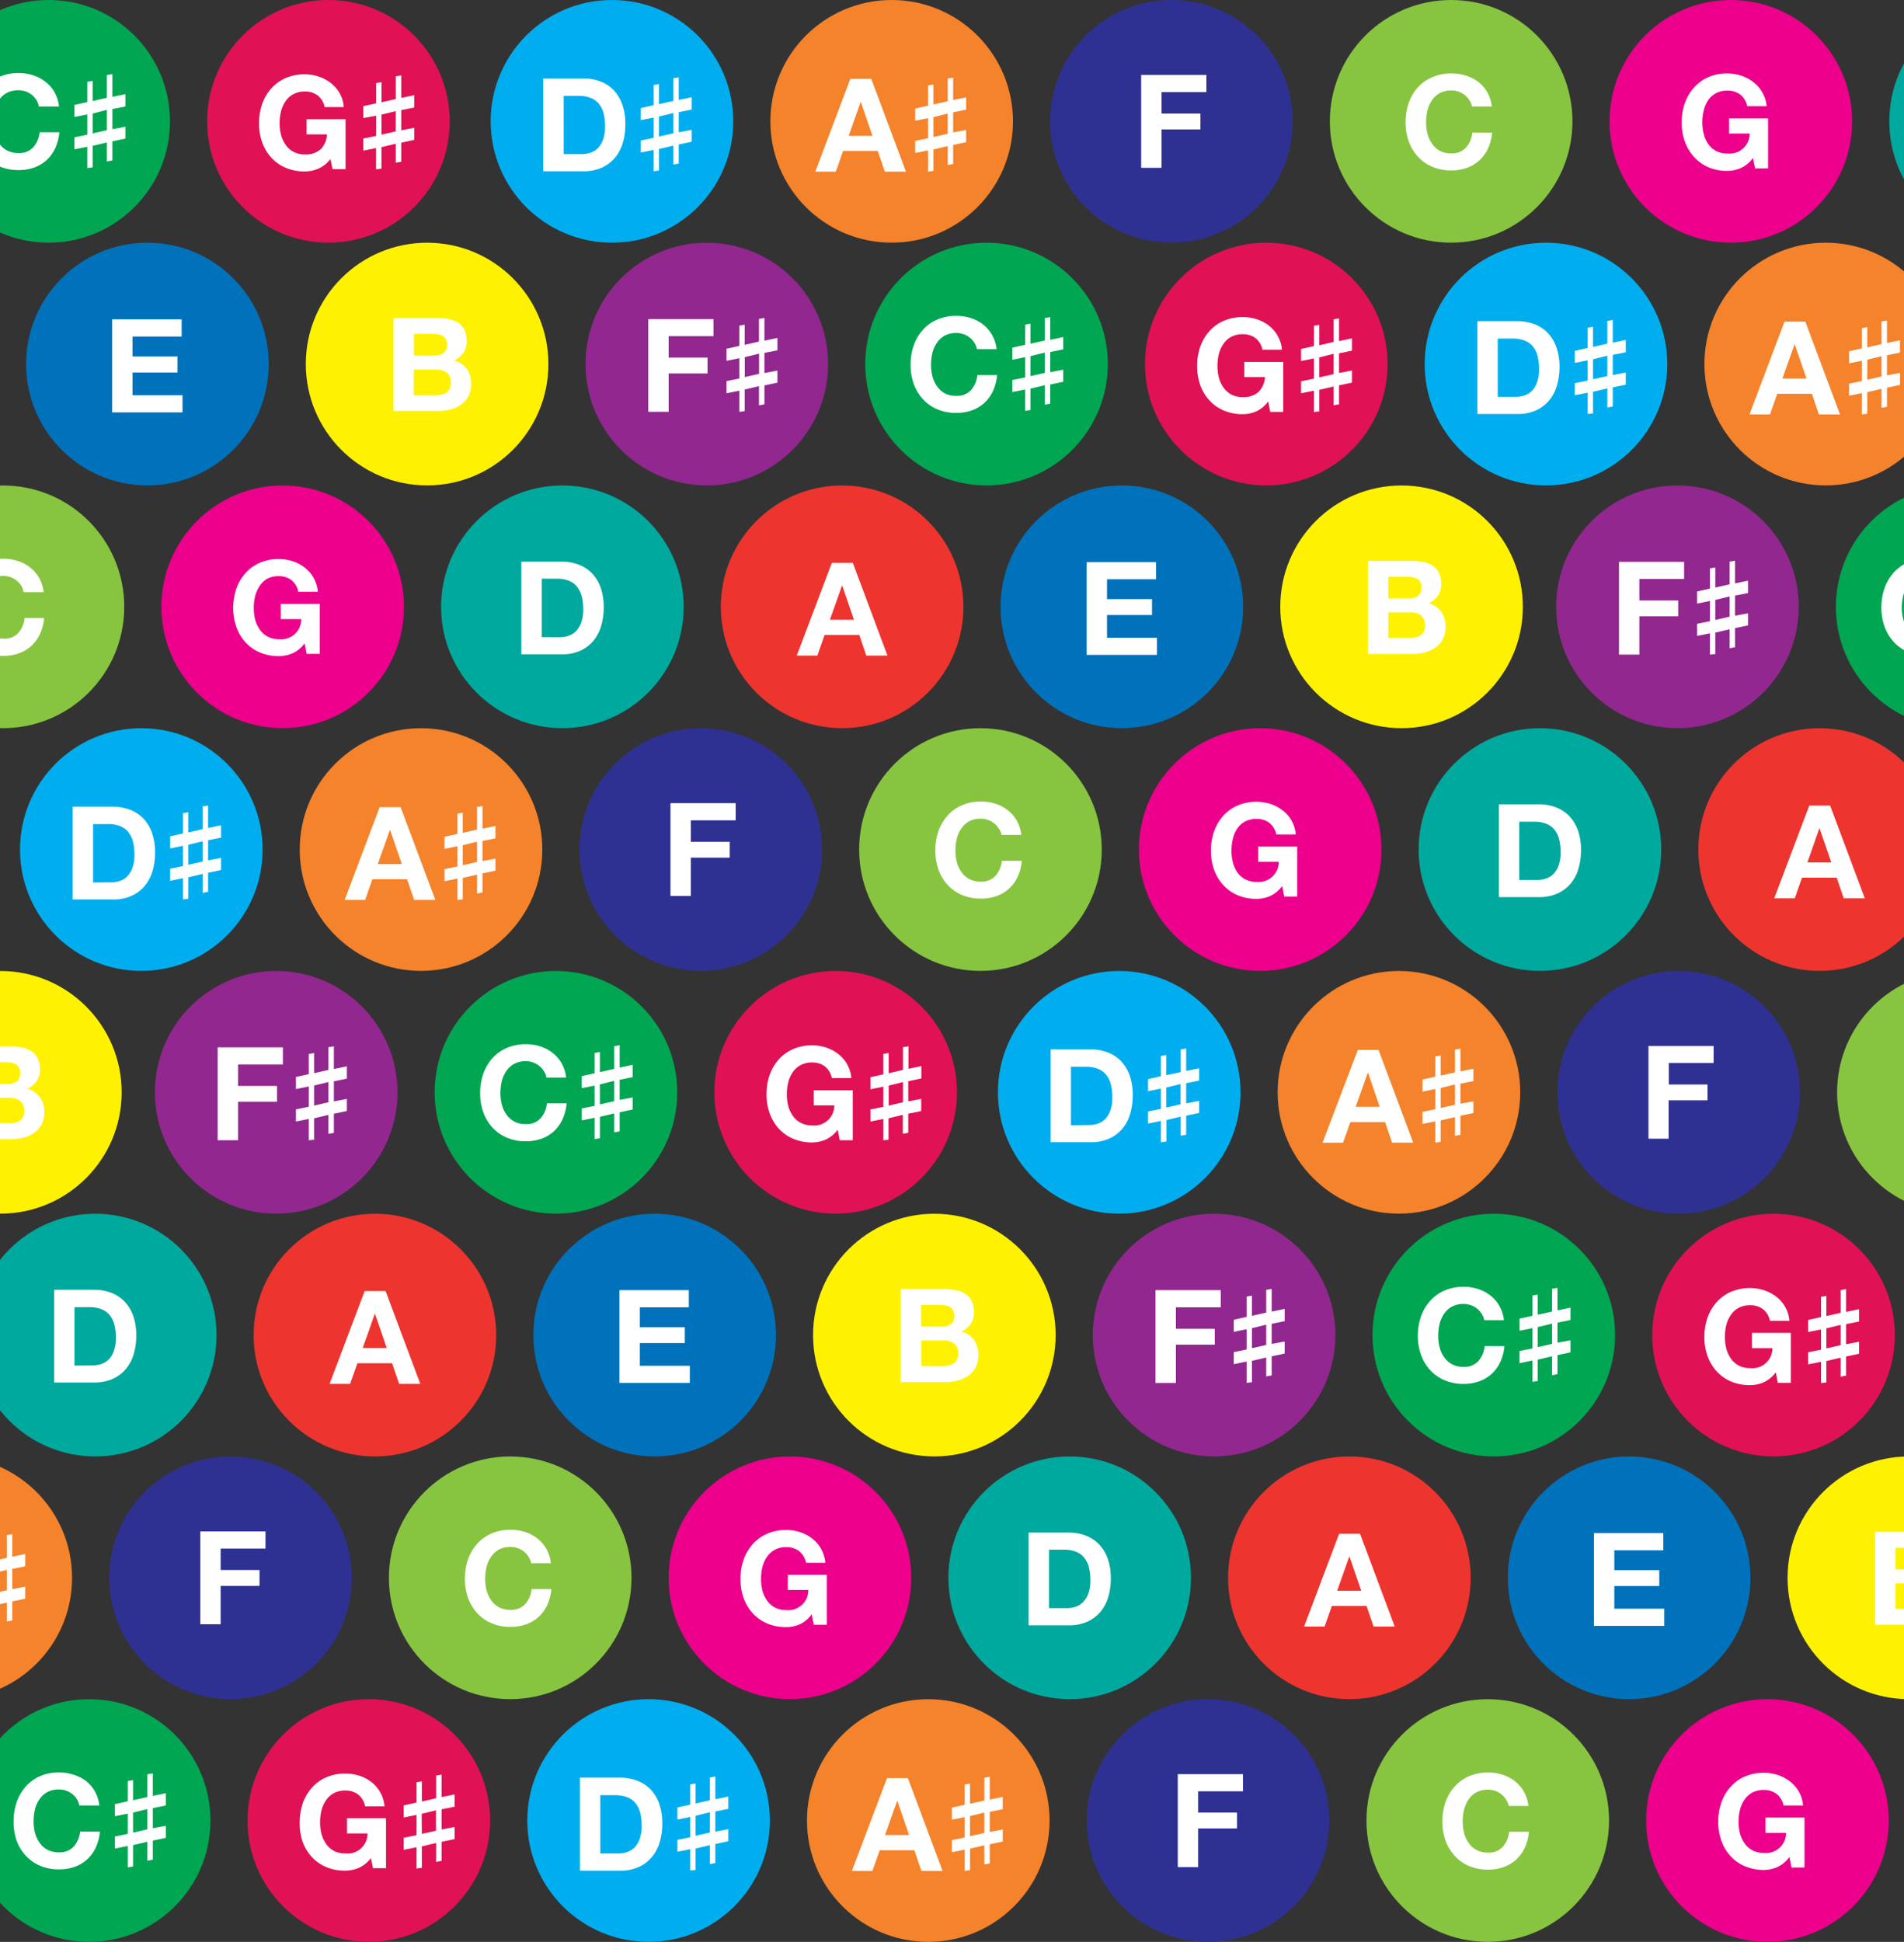 <svg id="Layer_1" data-name="Layer 1" xmlns="http://www.w3.org/2000/svg" viewBox="0 0 419.27 427.47">
  <rect x="0" y="0" width="419.27" height="427.47" fill="#333333" stroke="none"/>
  <g>
    <circle cx="400.69" cy="187.01" r="26.71" fill="#ee342e"/>
    <path d="M403,177.32l7.64,20.43H406l-1.55-4.55h-7.64l-1.6,4.55h-4.52l7.72-20.43Zm.26,12.53-2.58-7.49h-.06L398,189.85Z" fill="#fff"/>
  </g>
  <g>
    <circle cx="92.71" cy="187.01" r="26.71" fill="#f5832b"/>
    <path d="M88.22,177.67l7.64,20.43H91.2l-1.55-4.55H82l-1.6,4.55H75.89l7.72-20.43Zm.26,12.53-2.58-7.5h-.05l-2.66,7.5Z" fill="#fff"/>
    <path d="M100.73,198.1v-4.7l-2.84.58v-2.67l2.84-.57v-4.46l-2.84.57v-2.66l2.84-.63V179.1l1.17-.2v4.43l3.15-.71v-5l1.2-.2v5l2.86-.6v2.72l-2.86.57v4.43l2.86-.54v2.66l-2.86.6v4.21l-1.2.23v-4.18l-3.15.74v4.73Zm1.17-7.64,3.15-.72v-4.46l-3.15.77Z" fill="#fff"/>
  </g>
  <g>
    <circle cx="215.9" cy="187.01" r="26.71" fill="#87c540"/>
    <path d="M219.93,182.38a4.49,4.49,0,0,0-1-1.13,4.54,4.54,0,0,0-1.36-.76,4.74,4.74,0,0,0-1.59-.27,5.29,5.29,0,0,0-2.58.58,4.89,4.89,0,0,0-1.71,1.58,6.75,6.75,0,0,0-1,2.24,11.23,11.23,0,0,0-.3,2.61,10.43,10.43,0,0,0,.3,2.5,6.76,6.76,0,0,0,1,2.19,4.93,4.93,0,0,0,1.71,1.56,5.29,5.29,0,0,0,2.58.58,4.15,4.15,0,0,0,3.22-1.25,5.91,5.91,0,0,0,1.42-3.32H225a10.48,10.48,0,0,1-.88,3.46,8.31,8.31,0,0,1-1.89,2.63,7.91,7.91,0,0,1-2.75,1.66,10.09,10.09,0,0,1-3.46.57,10.55,10.55,0,0,1-4.22-.81,9.19,9.19,0,0,1-3.16-2.25,9.9,9.9,0,0,1-2-3.36,12.56,12.56,0,0,1-.68-4.16,12.93,12.93,0,0,1,.68-4.25,10.17,10.17,0,0,1,2-3.42,8.9,8.9,0,0,1,3.16-2.29,10.39,10.39,0,0,1,4.22-.83,10.1,10.1,0,0,1,3.19.49,8.53,8.53,0,0,1,2.69,1.41,7.72,7.72,0,0,1,2,2.31,8.21,8.21,0,0,1,1,3.14h-4.35A3.52,3.52,0,0,0,219.93,182.38Z" fill="#fff"/>
  </g>
  <g>
    <circle cx="339.1" cy="187.01" r="26.71" fill="#00a99d"/>
    <path d="M338.87,177.05a10.48,10.48,0,0,1,3.67.63,8,8,0,0,1,2.95,1.89,8.81,8.81,0,0,1,1.95,3.14,12.69,12.69,0,0,1,.7,4.44,14.2,14.2,0,0,1-.57,4.12,9,9,0,0,1-1.73,3.26,8.11,8.11,0,0,1-2.89,2.16,9.74,9.74,0,0,1-4.08.79h-8.81V177.05Zm-.32,16.65a5.76,5.76,0,0,0,1.89-.31,4.08,4.08,0,0,0,1.63-1,5.22,5.22,0,0,0,1.15-1.9,8.53,8.53,0,0,0,.43-2.86,11.93,11.93,0,0,0-.3-2.79,5.51,5.51,0,0,0-1-2.13,4.33,4.33,0,0,0-1.82-1.36,7.13,7.13,0,0,0-2.79-.47h-3.2V193.7Z" fill="#fff"/>
  </g>
  <g>
    <circle cx="31.12" cy="187.01" r="26.71" fill="#00aeef"/>
    <path d="M24.82,177.57a10.48,10.48,0,0,1,3.67.63,8,8,0,0,1,3,1.89,8.77,8.77,0,0,1,1.95,3.15,12.6,12.6,0,0,1,.7,4.43,14.2,14.2,0,0,1-.57,4.12,9,9,0,0,1-1.73,3.26,8.11,8.11,0,0,1-2.89,2.16,9.74,9.74,0,0,1-4.08.79H16V177.57Zm-.32,16.65a5.76,5.76,0,0,0,1.89-.31,4.08,4.08,0,0,0,1.63-1,5.22,5.22,0,0,0,1.15-1.9,8.49,8.49,0,0,0,.43-2.86,11.93,11.93,0,0,0-.3-2.79,5.51,5.51,0,0,0-1-2.13,4.33,4.33,0,0,0-1.82-1.36,7.13,7.13,0,0,0-2.79-.47H20.5v12.87Z" fill="#fff"/>
    <path d="M40.3,198v-4.69l-2.83.57v-2.66l2.83-.57v-4.47l-2.83.58v-2.67l2.83-.62V179l1.17-.2v4.44l3.15-.72v-5l1.2-.2v4.95l2.86-.6v2.72l-2.86.57v4.44l2.86-.55v2.66l-2.86.61v4.2l-1.2.23v-4.18l-3.15.75v4.72Zm1.17-7.64,3.15-.71v-4.47l-3.15.77Z" fill="#fff"/>
  </g>
  <g>
    <circle cx="154.31" cy="187.01" r="26.71" fill="#2e3192"/>
    <path d="M162,176.8v3.78h-9.87v4.72h8.56v3.49h-8.56v8.44h-4.49V176.8Z" fill="#fff"/>
  </g>
  <g>
    <circle cx="277.5" cy="187.01" r="26.71" fill="#ec008c"/>
    <path d="M279.67,197.25a7.49,7.49,0,0,1-2.94.61,10.48,10.48,0,0,1-4.22-.81,9,9,0,0,1-3.17-2.25,9.87,9.87,0,0,1-2-3.36,12.27,12.27,0,0,1-.69-4.16,12.71,12.71,0,0,1,.69-4.25,10.15,10.15,0,0,1,2-3.42,9.07,9.07,0,0,1,3.17-2.29,10.32,10.32,0,0,1,4.22-.83,10.06,10.06,0,0,1,3,.47,8.77,8.77,0,0,1,2.66,1.39,7.37,7.37,0,0,1,2,2.26,7.67,7.67,0,0,1,.95,3.09h-4.29a4.33,4.33,0,0,0-1.55-2.57,4.44,4.44,0,0,0-2.77-.86,5.26,5.26,0,0,0-2.58.58,4.84,4.84,0,0,0-1.72,1.58,6.74,6.74,0,0,0-.95,2.24,11.23,11.23,0,0,0-.31,2.61,10.38,10.38,0,0,0,.31,2.5,6.74,6.74,0,0,0,.95,2.19,4.88,4.88,0,0,0,1.72,1.56,5.26,5.26,0,0,0,2.58.59,4.4,4.4,0,0,0,4.86-4.41h-4.52v-3.35h8.58v11h-2.86l-.46-2.32A6.67,6.67,0,0,1,279.67,197.25Z" fill="#fff"/>
  </g>
  <g>
    <circle cx="185.44" cy="133.58" r="26.71" fill="#ee342e"/>
    <path d="M187.79,123.89l7.64,20.43h-4.67l-1.54-4.55h-7.64l-1.6,4.55h-4.53l7.73-20.43Zm.25,12.53-2.57-7.5h-.06l-2.66,7.5Z" fill="#fff"/>
  </g>
  <g>
    <circle cx="308.63" cy="133.58" r="26.71" fill="#fff200"/>
    <path d="M310.82,123.47a12.86,12.86,0,0,1,2.66.25,5.91,5.91,0,0,1,2.06.85,3.81,3.81,0,0,1,1.33,1.56,5.4,5.4,0,0,1,.48,2.4,4.55,4.55,0,0,1-.7,2.58,5.07,5.07,0,0,1-2.08,1.68,4.94,4.94,0,0,1,2.82,1.91,6.25,6.25,0,0,1,.33,6,5.14,5.14,0,0,1-1.62,1.84,7.13,7.13,0,0,1-2.32,1.06,10.35,10.35,0,0,1-2.67.35h-9.9V123.47Zm-.57,8.27a3.16,3.16,0,0,0,2-.58,2.15,2.15,0,0,0,.78-1.86,2.41,2.41,0,0,0-.26-1.17,1.88,1.88,0,0,0-.69-.71,2.55,2.55,0,0,0-1-.36,6.34,6.34,0,0,0-1.16-.1H305.7v4.78Zm.26,8.66a6.41,6.41,0,0,0,1.26-.12,3.24,3.24,0,0,0,1.06-.43,2.13,2.13,0,0,0,.72-.82,3.26,3.26,0,0,0-.61-3.56,3.77,3.77,0,0,0-2.35-.67H305.7v5.6Z" fill="#fff"/>
  </g>
  <g>
    <circle cx="0.65" cy="133.58" r="26.71" fill="#87c540"/>
    <path d="M4.68,128.94a4.71,4.71,0,0,0-1-1.13,4.71,4.71,0,0,0-1.35-.76,4.74,4.74,0,0,0-1.59-.27,5.29,5.29,0,0,0-2.58.59,4.89,4.89,0,0,0-1.72,1.57,7.1,7.1,0,0,0-.95,2.25,11.21,11.21,0,0,0-.3,2.6,10.45,10.45,0,0,0,.3,2.51,6.81,6.81,0,0,0,.95,2.18A5,5,0,0,0-1.85,140a5.29,5.29,0,0,0,2.58.59A4.17,4.17,0,0,0,4,139.37a5.81,5.81,0,0,0,1.41-3.32H9.71a10.18,10.18,0,0,1-.89,3.46,8.29,8.29,0,0,1-1.88,2.64,8.33,8.33,0,0,1-2.75,1.66,10.09,10.09,0,0,1-3.46.57,10.35,10.35,0,0,1-4.22-.82,9.07,9.07,0,0,1-3.17-2.24,10.18,10.18,0,0,1-2-3.37,12.23,12.23,0,0,1-.69-4.16,12.76,12.76,0,0,1,.69-4.25,10.52,10.52,0,0,1,2-3.42,9,9,0,0,1,3.17-2.28A10.19,10.19,0,0,1,.73,123a10.44,10.44,0,0,1,3.19.48,8.77,8.77,0,0,1,2.69,1.42,7.81,7.81,0,0,1,2,2.3,8.31,8.31,0,0,1,1,3.15H5.19A3.83,3.83,0,0,0,4.68,128.94Z" fill="#fff"/>
  </g>
  <g>
    <circle cx="430.98" cy="133.58" r="26.71" fill="#00a651"/>
    <path d="M428.29,128.89a4.47,4.47,0,0,0-1-1.13,4.67,4.67,0,0,0-2.94-1,5.26,5.26,0,0,0-2.58.59,4.81,4.81,0,0,0-1.72,1.57,6.88,6.88,0,0,0-.95,2.25,10.64,10.64,0,0,0-.31,2.6,9.9,9.9,0,0,0,.31,2.5,6.74,6.74,0,0,0,.95,2.19,4.88,4.88,0,0,0,1.72,1.56,5.26,5.26,0,0,0,2.58.59,4.14,4.14,0,0,0,3.21-1.26A5.78,5.78,0,0,0,429,136h4.35a10.18,10.18,0,0,1-.89,3.46,8.16,8.16,0,0,1-1.89,2.64,8,8,0,0,1-2.74,1.65,9.89,9.89,0,0,1-3.46.58,10.48,10.48,0,0,1-4.22-.82,9.07,9.07,0,0,1-3.17-2.24,10,10,0,0,1-2-3.37,12.23,12.23,0,0,1-.69-4.16,12.71,12.71,0,0,1,.69-4.25,10.25,10.25,0,0,1,2-3.42,9.19,9.19,0,0,1,3.17-2.29,10.32,10.32,0,0,1,4.22-.83,10.19,10.19,0,0,1,3.19.49,8.67,8.67,0,0,1,2.69,1.42,7.68,7.68,0,0,1,2,2.3,8.43,8.43,0,0,1,1,3.15h-4.35A3.68,3.68,0,0,0,428.29,128.89Z" fill="#fff"/>
  </g>
  <g>
    <circle cx="123.84" cy="133.58" r="26.71" fill="#00a99d"/>
    <path d="M123.62,123.62a10.71,10.71,0,0,1,3.67.62,8,8,0,0,1,3,1.89,8.77,8.77,0,0,1,1.95,3.15,12.93,12.93,0,0,1,.7,4.44,13.79,13.79,0,0,1-.58,4.11,9,9,0,0,1-1.73,3.27,8.17,8.17,0,0,1-2.89,2.16,9.82,9.82,0,0,1-4.07.78H114.8V123.62Zm-.32,16.65a5.77,5.77,0,0,0,1.89-.32,4.24,4.24,0,0,0,1.63-1A5.3,5.3,0,0,0,128,137a8.61,8.61,0,0,0,.42-2.87,11.78,11.78,0,0,0-.3-2.78,5.77,5.77,0,0,0-1-2.14,4.48,4.48,0,0,0-1.82-1.36,7.32,7.32,0,0,0-2.79-.47h-3.21v12.88Z" fill="#fff"/>
  </g>
  <g>
    <circle cx="247.04" cy="133.58" r="26.71" fill="#0072bc"/>
    <path d="M254.56,123.74v3.77H243.77v4.38h9.91v3.49h-9.91v5h11v3.78H239.28V123.74Z" fill="#fff"/>
  </g>
  <g>
    <circle cx="369.38" cy="133.58" r="26.71" fill="#92278f"/>
    <path d="M370.85,123.68v3.77H361v4.72h8.55v3.49H361v8.44h-4.49V123.68Z" fill="#fff"/>
    <path d="M376.54,144.1v-4.69l-2.83.57v-2.66l2.83-.57v-4.46l-2.83.57V130.2l2.83-.63v-4.46l1.18-.2v4.43l3.14-.72v-5l1.21-.2v5l2.86-.6v2.72l-2.86.57v4.43l2.86-.54v2.66l-2.86.6v4.21l-1.21.23v-4.18l-3.14.74v4.72Zm1.18-7.63,3.14-.72v-4.46l-3.14.77Z" fill="#fff"/>
  </g>
  <g>
    <circle cx="62.25" cy="133.58" r="26.71" fill="#ec008c"/>
    <path d="M64.42,143.81a7.55,7.55,0,0,1-3,.62,10.38,10.38,0,0,1-4.22-.82,9,9,0,0,1-3.16-2.24,9.9,9.9,0,0,1-2-3.36,12.33,12.33,0,0,1-.69-4.17,12.76,12.76,0,0,1,.69-4.25,10.18,10.18,0,0,1,2-3.42,9,9,0,0,1,3.16-2.28,10.22,10.22,0,0,1,4.22-.83,9.77,9.77,0,0,1,3,.47,8.55,8.55,0,0,1,2.66,1.39,7.53,7.53,0,0,1,2.91,5.35h-4.3a4.26,4.26,0,0,0-1.54-2.58,4.51,4.51,0,0,0-2.78-.86,5.22,5.22,0,0,0-2.57.59A4.9,4.9,0,0,0,57.18,129a6.9,6.9,0,0,0-1,2.25,11.21,11.21,0,0,0-.3,2.6,10.45,10.45,0,0,0,.3,2.51,6.62,6.62,0,0,0,1,2.18,4.88,4.88,0,0,0,1.72,1.56,5.12,5.12,0,0,0,2.57.59,4.39,4.39,0,0,0,4.87-4.41H61.82v-3.34H70.4v11H67.54l-.46-2.32A6.74,6.74,0,0,1,64.42,143.81Z" fill="#fff"/>
  </g>
  <g>
    <circle cx="402.03" cy="80.14" r="26.71" fill="#f5832b"/>
    <path d="M397.54,70.8l7.64,20.43h-4.67L399,86.68h-7.64l-1.6,4.55h-4.52l7.72-20.43Zm.26,12.53-2.58-7.5h-.06l-2.66,7.5Z" fill="#fff"/>
    <path d="M410,91.23v-4.7l-2.83.58V84.45l2.83-.58V79.41l-2.83.57V77.32l2.83-.63V72.23l1.18-.2v4.43l3.14-.71v-5l1.2-.2v4.95l2.87-.6v2.72l-2.87.57v4.43l2.87-.54v2.66l-2.87.6v4.21l-1.2.23V85.59l-3.14.74v4.73Zm1.18-7.64,3.14-.72V78.41l-3.14.77Z" fill="#fff"/>
  </g>
  <g>
    <circle cx="94.05" cy="80.14" r="26.71" fill="#fff200"/>
    <path d="M96.24,70a12.83,12.83,0,0,1,2.66.26,5.72,5.72,0,0,1,2.06.84,4,4,0,0,1,1.33,1.56,5.42,5.42,0,0,1,.47,2.41,4.42,4.42,0,0,1-.7,2.57A5.05,5.05,0,0,1,100,79.36a4.92,4.92,0,0,1,2.82,1.9,5.68,5.68,0,0,1,.93,3.28,5.6,5.6,0,0,1-.6,2.67,5.18,5.18,0,0,1-1.62,1.85,7.13,7.13,0,0,1-2.32,1.06,10.4,10.4,0,0,1-2.67.34h-9.9V70Zm-.57,8.27a3.22,3.22,0,0,0,2-.57,2.14,2.14,0,0,0,.77-1.86,2.36,2.36,0,0,0-.25-1.17,1.84,1.84,0,0,0-.69-.72,3,3,0,0,0-1-.36,7.16,7.16,0,0,0-1.16-.1h-4.2V78.3ZM95.93,87a5.7,5.7,0,0,0,1.25-.13,2.88,2.88,0,0,0,1.06-.43A2.12,2.12,0,0,0,99,85.6a2.84,2.84,0,0,0,.27-1.32A2.65,2.65,0,0,0,98.36,82,3.85,3.85,0,0,0,96,81.36H91.12V87Z" fill="#fff"/>
  </g>
  <g>
    <circle cx="217.24" cy="80.14" r="26.71" fill="#00a651"/>
    <path d="M214.56,75.46a4.49,4.49,0,0,0-1-1.13,4.54,4.54,0,0,0-1.36-.76,4.74,4.74,0,0,0-1.59-.27,5.29,5.29,0,0,0-2.58.58,4.89,4.89,0,0,0-1.71,1.58,6.75,6.75,0,0,0-1,2.24,11.23,11.23,0,0,0-.3,2.61,10.43,10.43,0,0,0,.3,2.5,6.76,6.76,0,0,0,1,2.19A4.93,4.93,0,0,0,208,86.56a5.29,5.29,0,0,0,2.58.58,4.15,4.15,0,0,0,3.22-1.25,5.84,5.84,0,0,0,1.41-3.32h4.35a10.48,10.48,0,0,1-.88,3.46,8.31,8.31,0,0,1-1.89,2.63,7.91,7.91,0,0,1-2.75,1.66,10.09,10.09,0,0,1-3.46.57,10.52,10.52,0,0,1-4.22-.81,9.09,9.09,0,0,1-3.16-2.25,9.9,9.9,0,0,1-2-3.36,12.56,12.56,0,0,1-.68-4.16,12.93,12.93,0,0,1,.68-4.25,10.17,10.17,0,0,1,2-3.42,8.82,8.82,0,0,1,3.16-2.29,10.35,10.35,0,0,1,4.22-.83,10.14,10.14,0,0,1,3.19.49,8.53,8.53,0,0,1,2.69,1.41,7.72,7.72,0,0,1,2,2.31,8.21,8.21,0,0,1,1,3.14h-4.35A3.68,3.68,0,0,0,214.56,75.46Z" fill="#fff"/>
    <path d="M225.74,90.43V85.74l-2.83.57V83.65l2.83-.57V78.62l-2.83.57V76.53l2.83-.63V71.44l1.18-.2v4.43l3.15-.72V70l1.2-.2v5l2.86-.6v2.72l-2.86.57v4.43l2.86-.54v2.66l-2.86.6v4.21l-1.2.23V84.8l-3.15.74v4.72Zm1.18-7.63,3.15-.72V77.62l-3.15.77Z" fill="#fff"/>
  </g>
  <g>
    <circle cx="340.43" cy="80.14" r="26.71" fill="#00aeef"/>
    <path d="M334.13,70.7a10.5,10.5,0,0,1,3.68.63,8,8,0,0,1,2.95,1.89,8.61,8.61,0,0,1,1.94,3.15,12.67,12.67,0,0,1,.71,4.43,14.19,14.19,0,0,1-.58,4.12,9,9,0,0,1-1.73,3.26,7.94,7.94,0,0,1-2.89,2.16,9.67,9.67,0,0,1-4.08.79h-8.81V70.7Zm-.31,16.65a5.76,5.76,0,0,0,1.89-.31,4.24,4.24,0,0,0,1.63-1,5.11,5.11,0,0,0,1.14-1.91,8.24,8.24,0,0,0,.43-2.86,11.93,11.93,0,0,0-.3-2.79,5.65,5.65,0,0,0-1-2.13A4.48,4.48,0,0,0,335.81,75a7.36,7.36,0,0,0-2.79-.47h-3.21V87.35Z" fill="#fff"/>
    <path d="M349.61,91.13V86.44l-2.83.57V84.35l2.83-.57V79.31l-2.83.58V77.23l2.83-.63V72.13l1.18-.2v4.44l3.15-.72v-5l1.2-.21v5l2.86-.61v2.72l-2.86.57v4.44L358,82v2.67l-2.86.6v4.2l-1.2.23V85.5l-3.15.74V91Zm1.18-7.64,3.15-.71V78.31l-3.15.78Z" fill="#fff"/>
  </g>
  <g>
    <circle cx="32.46" cy="80.14" r="26.71" fill="#0072bc"/>
    <path d="M40,70.3v3.78H29.19v4.38h9.9V82h-9.9v5h11v3.78H24.7V70.3Z" fill="#fff"/>
  </g>
  <g>
    <circle cx="155.64" cy="80.14" r="26.71" fill="#92278f"/>
    <path d="M157.11,70.24V74h-9.87v4.72h8.56v3.49h-8.56v8.44h-4.49V70.24Z" fill="#fff"/>
    <path d="M162.81,90.67V86l-2.83.57V83.89l2.83-.57V78.85l-2.83.58V76.77l2.83-.63V71.67l1.17-.2v4.44l3.15-.72v-5l1.2-.2v5l2.86-.6v2.72l-2.86.57v4.44l2.86-.55v2.66l-2.86.61V89l-1.2.23V85l-3.15.75V90.5ZM164,83l3.15-.71V77.85l-3.15.77Z" fill="#fff"/>
  </g>
  <g>
    <circle cx="278.84" cy="80.14" r="26.71" fill="#e11156"/>
    <path d="M276.63,90.56a7.53,7.53,0,0,1-2.95.61,10.55,10.55,0,0,1-4.22-.81,9.19,9.19,0,0,1-3.16-2.25,9.72,9.72,0,0,1-2-3.36,12.31,12.31,0,0,1-.69-4.16,12.77,12.77,0,0,1,.69-4.26,10,10,0,0,1,2-3.41,8.9,8.9,0,0,1,3.16-2.29,10.22,10.22,0,0,1,4.22-.83,9.77,9.77,0,0,1,3.05.47,8.55,8.55,0,0,1,2.66,1.39A7.53,7.53,0,0,1,282.3,77H278a4.29,4.29,0,0,0-1.54-2.58,4.5,4.5,0,0,0-2.78-.85,5.22,5.22,0,0,0-2.57.58,4.9,4.9,0,0,0-1.72,1.57,6.9,6.9,0,0,0-1,2.25,11.23,11.23,0,0,0-.3,2.61,10.43,10.43,0,0,0,.3,2.5,6.76,6.76,0,0,0,1,2.19,5,5,0,0,0,1.72,1.56,5.22,5.22,0,0,0,2.57.58,4.85,4.85,0,0,0,3.45-1.13A4.93,4.93,0,0,0,278.55,83H274V79.67h8.58v11h-2.86l-.46-2.31A6.74,6.74,0,0,1,276.63,90.56Z" fill="#fff"/>
    <path d="M289.33,90.71V86l-2.83.57V83.93l2.83-.57V78.9l-2.83.57V76.81l2.83-.63V71.71l1.18-.2V76l3.14-.72v-5l1.21-.2v5l2.86-.6v2.71l-2.86.58V82.1l2.86-.54v2.66l-2.86.6V89l-1.21.22V85.08l-3.14.74v4.72Zm1.18-7.64,3.14-.71V77.89l-3.14.78Z" fill="#fff"/>
  </g>
  <g>
    <circle cx="196.35" cy="26.71" r="26.71" fill="#f5832b"/>
    <path d="M191.86,17.36l7.64,20.43h-4.66l-1.55-4.55h-7.64l-1.6,4.55h-4.52l7.72-20.43Zm.26,12.54-2.58-7.5h0l-2.66,7.5Z" fill="#fff"/>
    <path d="M204.37,37.79V33.1l-2.84.57V31l2.84-.57V26l-2.84.57V23.89l2.84-.63V18.79l1.17-.2V23l3.15-.72v-5l1.2-.2v4.95l2.86-.6v2.71l-2.86.58v4.43l2.86-.54V31.3l-2.86.6v4.21l-1.2.22V32.16l-3.15.74v4.72Zm1.17-7.64,3.15-.71V25l-3.15.78Z" fill="#fff"/>
  </g>
  <g>
    <circle cx="319.55" cy="26.71" r="26.71" fill="#87c540"/>
    <path d="M323.57,22.07a4.67,4.67,0,0,0-1-1.13,5,5,0,0,0-1.36-.76,4.74,4.74,0,0,0-1.59-.27,5.29,5.29,0,0,0-2.58.59,5,5,0,0,0-1.71,1.57,6.9,6.9,0,0,0-1,2.25,11.21,11.21,0,0,0-.3,2.6,10.45,10.45,0,0,0,.3,2.51,6.62,6.62,0,0,0,1,2.18A4.93,4.93,0,0,0,317,33.17a5.18,5.18,0,0,0,2.58.59,4.16,4.16,0,0,0,3.22-1.26,5.88,5.88,0,0,0,1.42-3.32h4.34a10.54,10.54,0,0,1-.88,3.47,8.43,8.43,0,0,1-1.89,2.63,8.07,8.07,0,0,1-2.75,1.66,10.09,10.09,0,0,1-3.46.57,10.38,10.38,0,0,1-4.22-.82,9,9,0,0,1-3.16-2.24,10,10,0,0,1-2-3.36,12.58,12.58,0,0,1-.68-4.17,13,13,0,0,1,.68-4.25,10.37,10.37,0,0,1,2-3.42A9,9,0,0,1,315.4,17a10.22,10.22,0,0,1,4.22-.83,10.39,10.39,0,0,1,3.19.48A8.77,8.77,0,0,1,325.5,18a7.81,7.81,0,0,1,2,2.3,8.14,8.14,0,0,1,1,3.15h-4.35A3.51,3.51,0,0,0,323.57,22.07Z" fill="#fff"/>
  </g>
  <g>
    <circle cx="10.72" cy="26.71" r="26.71" fill="#00a651"/>
    <path d="M8,22a4.51,4.51,0,0,0-1-1.13,4.61,4.61,0,0,0-2.94-1,5.29,5.29,0,0,0-2.58.59A4.86,4.86,0,0,0-.2,22a6.9,6.9,0,0,0-1,2.25,11.15,11.15,0,0,0-.3,2.6,10.45,10.45,0,0,0,.3,2.51,6.62,6.62,0,0,0,1,2.18,4.93,4.93,0,0,0,1.71,1.56,5.29,5.29,0,0,0,2.58.59,4.17,4.17,0,0,0,3.22-1.26,5.84,5.84,0,0,0,1.41-3.32h4.35a10.42,10.42,0,0,1-.88,3.46,8.47,8.47,0,0,1-1.89,2.64,8.33,8.33,0,0,1-2.75,1.66,10.09,10.09,0,0,1-3.46.57,10.35,10.35,0,0,1-4.22-.82A8.94,8.94,0,0,1-3.29,34.4a10,10,0,0,1-2-3.37,12.23,12.23,0,0,1-.68-4.16,12.75,12.75,0,0,1,.68-4.25,10.37,10.37,0,0,1,2-3.42A8.91,8.91,0,0,1-.13,16.92a10.19,10.19,0,0,1,4.22-.84,10.44,10.44,0,0,1,3.19.49A8.77,8.77,0,0,1,10,18a7.81,7.81,0,0,1,2,2.3,8.31,8.31,0,0,1,1,3.15H8.55A3.67,3.67,0,0,0,8,22Z" fill="#fff"/>
    <path d="M19.22,37V32.31l-2.83.57V30.22l2.83-.57V25.18l-2.83.58V23.1l2.83-.63V18l1.18-.2v4.44l3.14-.72v-5l1.21-.2v5l2.86-.6v2.72L24.75,24v4.44l2.86-.55V30.5l-2.86.61v4.2l-1.21.23V31.36l-3.14.75v4.72Zm1.18-7.64,3.14-.71V24.18L20.4,25Z" fill="#fff"/>
  </g>
  <circle cx="442.74" cy="26.71" r="26.71" fill="#00a99d"/>
  <g>
    <circle cx="134.76" cy="26.71" r="26.71" fill="#00aeef"/>
    <path d="M128.46,17.27a10.58,10.58,0,0,1,3.68.63,8,8,0,0,1,2.94,1.89A8.72,8.72,0,0,1,137,22.93a12.69,12.69,0,0,1,.7,4.44,14.2,14.2,0,0,1-.57,4.12,9.1,9.1,0,0,1-1.73,3.26,8.11,8.11,0,0,1-2.89,2.16,9.74,9.74,0,0,1-4.08.79h-8.81V17.27Zm-.32,16.65a5.76,5.76,0,0,0,1.89-.31,4.08,4.08,0,0,0,1.63-1,5.3,5.3,0,0,0,1.15-1.9,8.53,8.53,0,0,0,.43-2.86,11.93,11.93,0,0,0-.3-2.79,5.51,5.51,0,0,0-1-2.13,4.25,4.25,0,0,0-1.82-1.36,7.13,7.13,0,0,0-2.79-.47h-3.2V33.92Z" fill="#fff"/>
    <path d="M143.94,37.7V33l-2.83.58V30.92l2.83-.58V25.88l-2.83.57V23.79l2.83-.63V18.7l1.17-.2v4.43l3.15-.71v-5l1.2-.2V22l2.86-.6v2.72l-2.86.57v4.43l2.86-.54V31.2l-2.86.6V36l-1.2.23V32.06l-3.15.74v4.73Zm1.17-7.64,3.15-.72V24.88l-3.15.77Z" fill="#fff"/>
  </g>
  <g>
    <circle cx="257.95" cy="26.71" r="26.71" fill="#2e3192"/>
    <path d="M265.65,16.5v3.77h-9.87V25h8.56v3.49h-8.56v8.45h-4.49V16.5Z" fill="#fff"/>
  </g>
  <g>
    <circle cx="381.14" cy="26.71" r="26.71" fill="#ec008c"/>
    <path d="M383.31,37a7.49,7.49,0,0,1-2.94.61,10.32,10.32,0,0,1-4.22-.82A9.07,9.07,0,0,1,373,34.5a10,10,0,0,1-2-3.36,12.33,12.33,0,0,1-.69-4.17,12.76,12.76,0,0,1,.69-4.25,10.37,10.37,0,0,1,2-3.41A8.94,8.94,0,0,1,376.15,17a10.16,10.16,0,0,1,4.22-.83,9.71,9.71,0,0,1,3,.47,8.44,8.44,0,0,1,2.66,1.39,7.37,7.37,0,0,1,2,2.26,7.58,7.58,0,0,1,1,3.09h-4.29a4.32,4.32,0,0,0-1.55-2.58,4.5,4.5,0,0,0-2.77-.86,5.26,5.26,0,0,0-2.58.59,4.9,4.9,0,0,0-1.72,1.57,7.1,7.1,0,0,0-.95,2.25,11.21,11.21,0,0,0-.31,2.6,10.46,10.46,0,0,0,.31,2.51,7,7,0,0,0,.95,2.19,5,5,0,0,0,1.72,1.56,5.26,5.26,0,0,0,2.58.58,4.39,4.39,0,0,0,4.86-4.4h-4.52V26.06h8.58v11h-2.86L386,34.79A6.67,6.67,0,0,1,383.31,37Z" fill="#fff"/>
  </g>
  <g>
    <circle cx="72.32" cy="26.71" r="26.71" fill="#e11156"/>
    <path d="M70.11,37.12a7.55,7.55,0,0,1-3,.62,10.38,10.38,0,0,1-4.22-.82,9,9,0,0,1-3.16-2.24,9.85,9.85,0,0,1-2-3.37,12.23,12.23,0,0,1-.69-4.16,12.71,12.71,0,0,1,.69-4.25,10.08,10.08,0,0,1,2-3.42,9.15,9.15,0,0,1,3.16-2.29,10.39,10.39,0,0,1,4.22-.83,9.78,9.78,0,0,1,3,.48,8.53,8.53,0,0,1,2.66,1.38,7.77,7.77,0,0,1,2,2.26,7.51,7.51,0,0,1,.94,3.09H71.48A4.31,4.31,0,0,0,69.94,21a4.53,4.53,0,0,0-2.78-.86,5.22,5.22,0,0,0-2.57.59,4.81,4.81,0,0,0-1.72,1.57,6.9,6.9,0,0,0-1,2.25,11.15,11.15,0,0,0-.3,2.6,10.37,10.37,0,0,0,.3,2.5,6.76,6.76,0,0,0,1,2.19,4.88,4.88,0,0,0,1.72,1.56,5.22,5.22,0,0,0,2.57.59,4.89,4.89,0,0,0,3.45-1.13A5,5,0,0,0,72,29.58H67.51V26.24h8.58v11H73.23L72.77,35A6.74,6.74,0,0,1,70.11,37.12Z" fill="#fff"/>
    <path d="M82.81,37.28V32.59L80,33.16V30.5l2.83-.57V25.46L80,26V23.37l2.83-.63V18.28l1.18-.2v4.43l3.14-.71v-5l1.21-.2v4.95l2.86-.6v2.72l-2.86.57v4.44l2.86-.55v2.66l-2.86.61v4.2l-1.21.23V31.64L84,32.39v4.72ZM84,29.64l3.14-.72V24.46L84,25.23Z" fill="#fff"/>
  </g>
  <g>
    <circle cx="204.41" cy="400.75" r="26.71" fill="#f5832b"/>
    <path d="M199.92,391.41l7.64,20.43H202.9l-1.55-4.55h-7.63l-1.61,4.55h-4.52l7.73-20.43Zm.26,12.53-2.57-7.5h-.06l-2.66,7.5Z" fill="#fff"/>
    <path d="M212.43,411.84v-4.69l-2.83.57v-2.66l2.83-.58V400l-2.83.57v-2.66l2.83-.63v-4.46l1.17-.2v4.43l3.15-.71v-5l1.2-.2v5l2.86-.6v2.72l-2.86.57v4.43l2.86-.54v2.66l-2.86.6v4.21l-1.2.23V406.2l-3.15.74v4.73Zm1.17-7.64,3.15-.72V399l-3.15.77Z" fill="#fff"/>
  </g>
  <g>
    <circle cx="327.61" cy="400.75" r="26.71" fill="#87c540"/>
    <path d="M331.63,396.12a4.49,4.49,0,0,0-1-1.13,4.54,4.54,0,0,0-1.36-.76,4.74,4.74,0,0,0-1.59-.27,5.22,5.22,0,0,0-2.57.58,4.84,4.84,0,0,0-1.72,1.58,6.84,6.84,0,0,0-1,2.24,11.23,11.23,0,0,0-.3,2.61,10.37,10.37,0,0,0,.3,2.5,6.76,6.76,0,0,0,1,2.19,4.88,4.88,0,0,0,1.72,1.56,5.22,5.22,0,0,0,2.57.59,4.14,4.14,0,0,0,3.22-1.26,5.85,5.85,0,0,0,1.42-3.32h4.35a10.42,10.42,0,0,1-.89,3.46,8.31,8.31,0,0,1-1.89,2.63,7.91,7.91,0,0,1-2.75,1.66,10.09,10.09,0,0,1-3.46.58,10.55,10.55,0,0,1-4.22-.82,8.93,8.93,0,0,1-3.16-2.25,9.72,9.72,0,0,1-2-3.36,12.27,12.27,0,0,1-.69-4.16,12.71,12.71,0,0,1,.69-4.25,10,10,0,0,1,2-3.42,9,9,0,0,1,3.16-2.29,10.39,10.39,0,0,1,4.22-.83,10.1,10.1,0,0,1,3.19.49,8.53,8.53,0,0,1,2.69,1.41,7.58,7.58,0,0,1,2,2.31,8,8,0,0,1,1,3.14h-4.34A3.69,3.69,0,0,0,331.63,396.12Z" fill="#fff"/>
  </g>
  <g>
    <circle cx="19.63" cy="400.75" r="26.71" fill="#00a651"/>
    <path d="M16.94,396.07a4.3,4.3,0,0,0-1-1.13,4.42,4.42,0,0,0-1.36-.76,4.66,4.66,0,0,0-1.59-.27,5.25,5.25,0,0,0-2.57.58,4.84,4.84,0,0,0-1.72,1.58,6.75,6.75,0,0,0-1,2.24,11.23,11.23,0,0,0-.3,2.61,10.43,10.43,0,0,0,.3,2.5,6.76,6.76,0,0,0,1,2.19,4.88,4.88,0,0,0,1.72,1.56,5.25,5.25,0,0,0,2.57.58,4.14,4.14,0,0,0,3.22-1.25,5.78,5.78,0,0,0,1.42-3.32H22a10.48,10.48,0,0,1-.89,3.46,8,8,0,0,1-1.89,2.63,7.87,7.87,0,0,1-2.74,1.66,10.14,10.14,0,0,1-3.47.57,10.55,10.55,0,0,1-4.22-.81,9.28,9.28,0,0,1-3.16-2.25,9.87,9.87,0,0,1-2-3.36A12.31,12.31,0,0,1,3,400.92a12.67,12.67,0,0,1,.69-4.25,10.15,10.15,0,0,1,2-3.42A9,9,0,0,1,8.77,391a10.39,10.39,0,0,1,4.22-.83,10.21,10.21,0,0,1,3.2.49A8.64,8.64,0,0,1,18.88,392a7.72,7.72,0,0,1,2,2.31,8.38,8.38,0,0,1,1,3.14H17.46A3.69,3.69,0,0,0,16.94,396.07Z" fill="#fff"/>
    <path d="M28.13,411.05v-4.7l-2.83.57v-2.66l2.83-.57v-4.46l-2.83.57v-2.66l2.83-.63v-4.46l1.17-.2v4.43l3.15-.71v-5l1.2-.2v4.95l2.86-.6v2.72l-2.86.57v4.43l2.86-.54v2.66l-2.86.6v4.21l-1.2.23v-4.18l-3.15.74v4.72Zm1.17-7.64,3.15-.72v-4.46L29.3,399Z" fill="#fff"/>
  </g>
  <g>
    <circle cx="142.82" cy="400.75" r="26.71" fill="#00aeef"/>
    <path d="M136.52,391.31a10.54,10.54,0,0,1,3.68.63,8.12,8.12,0,0,1,3,1.89,8.89,8.89,0,0,1,1.94,3.15,12.68,12.68,0,0,1,.7,4.43,14.2,14.2,0,0,1-.57,4.12,9,9,0,0,1-1.73,3.26A8,8,0,0,1,140.6,411a9.74,9.74,0,0,1-4.08.79h-8.81V391.31ZM136.21,408a5.75,5.75,0,0,0,1.88-.31,4.28,4.28,0,0,0,1.64-1,5.39,5.39,0,0,0,1.14-1.91,8.24,8.24,0,0,0,.43-2.86,11.93,11.93,0,0,0-.3-2.79,5.51,5.51,0,0,0-1-2.13,4.42,4.42,0,0,0-1.82-1.36,7.32,7.32,0,0,0-2.79-.47h-3.2V408Z" fill="#fff"/>
    <path d="M152,411.74v-4.69l-2.83.57V405l2.83-.57v-4.47l-2.83.58v-2.66l2.83-.63v-4.47l1.17-.2V397l3.15-.72v-5l1.2-.21v5l2.86-.61v2.72l-2.86.57v4.44l2.86-.54v2.66l-2.86.6v4.2l-1.2.23v-4.17l-3.15.74v4.72Zm1.17-7.64,3.15-.71v-4.47l-3.15.78Z" fill="#fff"/>
  </g>
  <g>
    <circle cx="266.01" cy="400.75" r="26.71" fill="#2e3192"/>
    <path d="M273.71,390.54v3.78h-9.87V399h8.56v3.49h-8.56V411h-4.49V390.54Z" fill="#fff"/>
  </g>
  <g>
    <circle cx="389.2" cy="400.75" r="26.71" fill="#ec008c"/>
    <path d="M391.37,411a7.5,7.5,0,0,1-2.94.62,10.52,10.52,0,0,1-4.22-.82,8.84,8.84,0,0,1-3.16-2.25,9.9,9.9,0,0,1-2-3.36,12.27,12.27,0,0,1-.69-4.16,12.71,12.71,0,0,1,.69-4.25,10.17,10.17,0,0,1,2-3.42,8.94,8.94,0,0,1,3.16-2.29,10.35,10.35,0,0,1,4.22-.83,10,10,0,0,1,3,.47,8.82,8.82,0,0,1,2.67,1.39,7.77,7.77,0,0,1,2,2.26,7.67,7.67,0,0,1,.94,3.09h-4.29a4.28,4.28,0,0,0-1.55-2.57,4.5,4.5,0,0,0-2.77-.86,5.29,5.29,0,0,0-2.58.58,4.9,4.9,0,0,0-1.71,1.58,6.94,6.94,0,0,0-1,2.24,11.23,11.23,0,0,0-.3,2.61,10.37,10.37,0,0,0,.3,2.5,6.76,6.76,0,0,0,1,2.19,4.84,4.84,0,0,0,1.71,1.56,5.29,5.29,0,0,0,2.58.59,4.37,4.37,0,0,0,4.86-4.41h-4.52V400.1h8.59v11h-2.87l-.45-2.32A6.7,6.7,0,0,1,391.37,411Z" fill="#fff"/>
  </g>
  <g>
    <circle cx="81.22" cy="400.75" r="26.71" fill="#e11156"/>
    <path d="M79,411.17a7.57,7.57,0,0,1-3,.61,10.52,10.52,0,0,1-4.22-.81,9.09,9.09,0,0,1-3.16-2.25,9.9,9.9,0,0,1-2-3.36A12.56,12.56,0,0,1,66,401.2a13,13,0,0,1,.68-4.26,10.22,10.22,0,0,1,2-3.41,8.82,8.82,0,0,1,3.16-2.29,10.19,10.19,0,0,1,4.22-.83,9.82,9.82,0,0,1,3.05.47,8.55,8.55,0,0,1,2.66,1.39,7.48,7.48,0,0,1,2.9,5.35H80.39A4.3,4.3,0,0,0,78.84,395a4.48,4.48,0,0,0-2.77-.85,5.29,5.29,0,0,0-2.58.58,4.89,4.89,0,0,0-1.71,1.58,6.75,6.75,0,0,0-1,2.24,11.23,11.23,0,0,0-.3,2.61,10.43,10.43,0,0,0,.3,2.5,6.76,6.76,0,0,0,1,2.19,4.93,4.93,0,0,0,1.71,1.56,5.29,5.29,0,0,0,2.58.58,4.37,4.37,0,0,0,4.86-4.4H76.41v-3.35H85v11H82.13L81.68,409A6.74,6.74,0,0,1,79,411.17Z" fill="#fff"/>
    <path d="M91.72,411.32v-4.69l-2.83.57v-2.66l2.83-.57v-4.46l-2.83.57v-2.66l2.83-.63v-4.47l1.17-.2v4.44l3.15-.72v-5l1.2-.2v4.95l2.86-.6v2.71l-2.86.58v4.43l2.86-.54v2.66l-2.86.6v4.21l-1.2.22v-4.17l-3.15.74v4.72Zm1.17-7.64L96,403V398.5l-3.15.78Z" fill="#fff"/>
  </g>
  <g>
    <circle cx="297.14" cy="347.32" r="26.71" fill="#ee342e"/>
    <path d="M299.49,337.63l7.64,20.43h-4.66l-1.55-4.55h-7.64l-1.6,4.55h-4.52l7.72-20.43Zm.26,12.53-2.58-7.5h-.06l-2.66,7.5Z" fill="#fff"/>
  </g>
  <g>
    <circle cx="-10.84" cy="347.32" r="26.71" fill="#f5832b"/>
    <path d="M-2.83,358.4v-4.69l-2.83.57v-2.66l2.83-.57v-4.46l-2.83.57V344.5l2.83-.63V339.4l1.18-.2v4.44l3.15-.72v-5l1.2-.2v4.95l2.86-.6v2.71l-2.86.58v4.43l2.86-.54v2.66l-2.86.6v4.21l-1.2.22v-4.17l-3.15.74v4.72Zm1.18-7.64,3.15-.71v-4.47l-3.15.78Z" fill="#fff"/>
  </g>
  <g>
    <circle cx="420.34" cy="347.32" r="26.71" fill="#fff200"/>
    <path d="M422.52,337.21a13,13,0,0,1,2.67.25,6,6,0,0,1,2.06.85,4,4,0,0,1,1.33,1.56,5.55,5.55,0,0,1,.47,2.4,4.55,4.55,0,0,1-.7,2.58,5.17,5.17,0,0,1-2.08,1.69,4.88,4.88,0,0,1,2.82,1.9,6.25,6.25,0,0,1,.33,5.95,5.26,5.26,0,0,1-1.62,1.85,7.06,7.06,0,0,1-2.31,1.05,10.43,10.43,0,0,1-2.68.35h-9.9V337.21Zm-.57,8.27a3.21,3.21,0,0,0,2-.58,2.16,2.16,0,0,0,.77-1.85,2.43,2.43,0,0,0-.26-1.18,1.93,1.93,0,0,0-.68-.71,3.07,3.07,0,0,0-1-.36,6.26,6.26,0,0,0-1.16-.1H417.4v4.78Zm.26,8.67a6.4,6.4,0,0,0,1.26-.13,3.24,3.24,0,0,0,1.06-.43,2.16,2.16,0,0,0,.73-.82,2.8,2.8,0,0,0,.27-1.31,2.66,2.66,0,0,0-.89-2.25,3.76,3.76,0,0,0-2.34-.67h-4.9v5.61Z" fill="#fff"/>
  </g>
  <g>
    <circle cx="112.35" cy="347.32" r="26.71" fill="#87c540"/>
    <path d="M116.38,342.68a4.67,4.67,0,0,0-1-1.13,4.74,4.74,0,0,0-1.36-.75,4.51,4.51,0,0,0-1.59-.28,5.29,5.29,0,0,0-2.58.59,5,5,0,0,0-1.71,1.57,6.9,6.9,0,0,0-1,2.25,11.21,11.21,0,0,0-.3,2.6,10.45,10.45,0,0,0,.3,2.51,6.76,6.76,0,0,0,1,2.19,5.13,5.13,0,0,0,1.71,1.56,5.29,5.29,0,0,0,2.58.58,4.16,4.16,0,0,0,3.22-1.26,5.81,5.81,0,0,0,1.41-3.32h4.35a10.47,10.47,0,0,1-.88,3.47,8.43,8.43,0,0,1-1.89,2.63,8.07,8.07,0,0,1-2.75,1.66,10.09,10.09,0,0,1-3.46.57,10.35,10.35,0,0,1-4.22-.82,8.94,8.94,0,0,1-3.16-2.24,10,10,0,0,1-2-3.36,12.58,12.58,0,0,1-.68-4.17,13,13,0,0,1,.68-4.25,10.37,10.37,0,0,1,2-3.42,8.91,8.91,0,0,1,3.16-2.28,10.19,10.19,0,0,1,4.22-.83,10.44,10.44,0,0,1,3.19.48,8.77,8.77,0,0,1,2.69,1.42,7.81,7.81,0,0,1,2,2.3,8.31,8.31,0,0,1,1,3.15h-4.35A3.67,3.67,0,0,0,116.38,342.68Z" fill="#fff"/>
  </g>
  <g>
    <circle cx="235.55" cy="347.32" r="26.71" fill="#00a99d"/>
    <path d="M235.32,337.36A10.48,10.48,0,0,1,239,338a8,8,0,0,1,2.95,1.89,8.64,8.64,0,0,1,1.95,3.14,12.69,12.69,0,0,1,.7,4.44,14.25,14.25,0,0,1-.57,4.12,9.12,9.12,0,0,1-1.74,3.26A8.22,8.22,0,0,1,239.4,357a9.9,9.9,0,0,1-4.08.79H226.5V337.36ZM235,354a6,6,0,0,0,1.89-.31,4.19,4.19,0,0,0,1.63-1.05,5.3,5.3,0,0,0,1.15-1.9,8.53,8.53,0,0,0,.43-2.86,11.93,11.93,0,0,0-.3-2.79,5.51,5.51,0,0,0-1-2.13,4.25,4.25,0,0,0-1.82-1.36,7.12,7.12,0,0,0-2.79-.48H231V354Z" fill="#fff"/>
  </g>
  <g>
    <circle cx="358.74" cy="347.32" r="26.71" fill="#0072bc"/>
    <path d="M366.26,337.48v3.78H355.48v4.37h9.9v3.49h-9.9v5h11v3.78H351V337.48Z" fill="#fff"/>
  </g>
  <g>
    <circle cx="50.76" cy="347.32" r="26.71" fill="#2e3192"/>
    <path d="M58.46,337.11v3.77H48.59v4.72h8.56v3.5H48.59v8.44H44.1V337.11Z" fill="#fff"/>
  </g>
  <g>
    <circle cx="173.95" cy="347.32" r="26.71" fill="#ec008c"/>
    <path d="M176.12,357.56a7.5,7.5,0,0,1-3,.61,10.55,10.55,0,0,1-4.22-.81,9.28,9.28,0,0,1-3.16-2.25,9.87,9.87,0,0,1-2-3.36,12.31,12.31,0,0,1-.69-4.16,12.77,12.77,0,0,1,.69-4.26,10.2,10.2,0,0,1,2-3.41,9,9,0,0,1,3.16-2.29,10.22,10.22,0,0,1,4.22-.83,9.77,9.77,0,0,1,3.05.47,8.55,8.55,0,0,1,2.66,1.39,7.53,7.53,0,0,1,2.91,5.35H177.5a4.32,4.32,0,0,0-1.55-2.58,4.51,4.51,0,0,0-2.78-.86,5.22,5.22,0,0,0-2.57.59,4.9,4.9,0,0,0-1.72,1.57,6.9,6.9,0,0,0-1,2.25,11.23,11.23,0,0,0-.3,2.61,10.43,10.43,0,0,0,.3,2.5,6.76,6.76,0,0,0,1,2.19,5,5,0,0,0,1.72,1.56,5.22,5.22,0,0,0,2.57.58A4.39,4.39,0,0,0,178,350h-4.52v-3.35h8.58v11h-2.86l-.46-2.31A6.74,6.74,0,0,1,176.12,357.56Z" fill="#fff"/>
  </g>
  <g>
    <circle cx="82.56" cy="293.89" r="26.71" fill="#ee342e"/>
    <path d="M84.91,284.2l7.64,20.42H87.88l-1.54-4.54H78.7l-1.6,4.54H72.58L80.3,284.2Zm.25,12.53-2.57-7.5h-.06l-2.66,7.5Z" fill="#fff"/>
  </g>
  <g>
    <circle cx="205.75" cy="293.89" r="26.71" fill="#fff200"/>
    <path d="M207.94,283.77a12.76,12.76,0,0,1,2.66.26,5.56,5.56,0,0,1,2.06.85,3.81,3.81,0,0,1,1.33,1.56,5.37,5.37,0,0,1,.48,2.4,4.5,4.5,0,0,1-.7,2.57,5.09,5.09,0,0,1-2.08,1.69,4.92,4.92,0,0,1,2.82,1.9,6.27,6.27,0,0,1,.33,6,5.23,5.23,0,0,1-1.62,1.84,7.13,7.13,0,0,1-2.32,1.06,10.34,10.34,0,0,1-2.67.34h-9.9V283.77Zm-.57,8.27a3.22,3.22,0,0,0,2-.57,2.15,2.15,0,0,0,.78-1.86,2.36,2.36,0,0,0-.26-1.17,1.84,1.84,0,0,0-.69-.72,2.93,2.93,0,0,0-1-.36,7.36,7.36,0,0,0-1.16-.1h-4.21V292Zm.26,8.67a5.73,5.73,0,0,0,1.26-.13,3,3,0,0,0,1.06-.42,2.41,2.41,0,0,0,.73-.82A2.81,2.81,0,0,0,211,298a2.63,2.63,0,0,0-.89-2.24,3.77,3.77,0,0,0-2.35-.68h-4.89v5.61Z" fill="#fff"/>
  </g>
  <g>
    <circle cx="328.94" cy="293.89" r="26.71" fill="#00a651"/>
    <path d="M326.26,289.2a4.49,4.49,0,0,0-1-1.13,4.54,4.54,0,0,0-1.36-.76,4.74,4.74,0,0,0-1.59-.27,5.22,5.22,0,0,0-2.57.58A4.84,4.84,0,0,0,318,289.2a6.84,6.84,0,0,0-1,2.24,11.23,11.23,0,0,0-.3,2.61,10.37,10.37,0,0,0,.3,2.5,6.76,6.76,0,0,0,1,2.19,4.88,4.88,0,0,0,1.72,1.56,5.22,5.22,0,0,0,2.57.59,4.16,4.16,0,0,0,3.22-1.26,5.85,5.85,0,0,0,1.42-3.32h4.35a10.42,10.42,0,0,1-.89,3.46,8.31,8.31,0,0,1-1.89,2.63,7.91,7.91,0,0,1-2.75,1.66,10.09,10.09,0,0,1-3.46.58,10.55,10.55,0,0,1-4.22-.82,8.93,8.93,0,0,1-3.16-2.25,9.72,9.72,0,0,1-2-3.36,12.27,12.27,0,0,1-.69-4.16,12.71,12.71,0,0,1,.69-4.25,10,10,0,0,1,2-3.42,9,9,0,0,1,3.16-2.29,10.39,10.39,0,0,1,4.22-.83,10.1,10.1,0,0,1,3.19.49,8.53,8.53,0,0,1,2.69,1.41,7.58,7.58,0,0,1,2,2.31,8,8,0,0,1,1,3.14h-4.34A3.69,3.69,0,0,0,326.26,289.2Z" fill="#fff"/>
    <path d="M337.45,304.18v-4.7l-2.84.58v-2.67l2.84-.57v-4.46l-2.84.57v-2.66l2.84-.63v-4.46l1.17-.2v4.43l3.15-.71v-5l1.2-.2v4.95l2.86-.6v2.72l-2.86.57v4.43l2.86-.54v2.66l-2.86.6v4.21l-1.2.23v-4.18l-3.15.74V304Zm1.17-7.64,3.15-.72v-4.46l-3.15.77Z" fill="#fff"/>
  </g>
  <g>
    <circle cx="20.97" cy="293.89" r="26.71" fill="#00a99d"/>
    <path d="M20.74,283.92a10.48,10.48,0,0,1,3.67.63,8,8,0,0,1,2.95,1.89,8.77,8.77,0,0,1,1.95,3.15A12.91,12.91,0,0,1,30,294a13.86,13.86,0,0,1-.58,4.12,8.87,8.87,0,0,1-1.73,3.26,7.94,7.94,0,0,1-2.89,2.16,9.66,9.66,0,0,1-4.07.79H11.92V283.92Zm-.32,16.65a5.76,5.76,0,0,0,1.89-.31,4.24,4.24,0,0,0,1.63-1,5.26,5.26,0,0,0,1.15-1.91,8.5,8.5,0,0,0,.42-2.86,11.93,11.93,0,0,0-.3-2.79,5.65,5.65,0,0,0-1-2.13,4.48,4.48,0,0,0-1.82-1.36,7.32,7.32,0,0,0-2.79-.47h-3.2v12.87Z" fill="#fff"/>
  </g>
  <g>
    <circle cx="144.16" cy="293.89" r="26.71" fill="#0072bc"/>
    <path d="M151.68,284v3.78H140.9v4.38h9.9v3.49h-9.9v5h11v3.77H136.4V284Z" fill="#fff"/>
  </g>
  <g>
    <circle cx="267.35" cy="293.89" r="26.71" fill="#92278f"/>
    <path d="M268.82,284v3.78h-9.88v4.72h8.56V296h-8.56v8.44h-4.49V284Z" fill="#fff"/>
    <path d="M274.51,304.41v-4.69l-2.83.57v-2.66l2.83-.57v-4.47l-2.83.58v-2.66l2.83-.63v-4.47l1.17-.2v4.44l3.15-.72v-5l1.2-.21v5l2.86-.61v2.72l-2.86.57v4.44l2.86-.54v2.66l-2.86.6v4.2l-1.2.23v-4.17l-3.15.74v4.72Zm1.17-7.64,3.15-.71v-4.47l-3.15.78Z" fill="#fff"/>
  </g>
  <g>
    <circle cx="390.54" cy="293.89" r="26.71" fill="#e11156"/>
    <path d="M388.33,304.3a7.5,7.5,0,0,1-2.95.61,10.55,10.55,0,0,1-4.22-.81,9.28,9.28,0,0,1-3.16-2.25,9.87,9.87,0,0,1-2-3.36,12.31,12.31,0,0,1-.69-4.16,12.67,12.67,0,0,1,.69-4.25,10.15,10.15,0,0,1,2-3.42,9,9,0,0,1,3.16-2.29,10.39,10.39,0,0,1,4.22-.83,10.07,10.07,0,0,1,3.05.47,8.77,8.77,0,0,1,2.66,1.39,7.5,7.5,0,0,1,2,2.26,7.67,7.67,0,0,1,.95,3.09h-4.29a4.35,4.35,0,0,0-1.55-2.58,4.5,4.5,0,0,0-2.78-.85,5.22,5.22,0,0,0-2.57.58,4.84,4.84,0,0,0-1.72,1.58,6.75,6.75,0,0,0-1,2.24,11.23,11.23,0,0,0-.3,2.61,10.43,10.43,0,0,0,.3,2.5,6.76,6.76,0,0,0,1,2.19,4.88,4.88,0,0,0,1.72,1.56,5.22,5.22,0,0,0,2.57.58,4.39,4.39,0,0,0,4.87-4.4h-4.52v-3.35h8.58v11h-2.86l-.46-2.32A6.74,6.74,0,0,1,388.33,304.3Z" fill="#fff"/>
    <path d="M401,304.46v-4.7l-2.84.57v-2.66l2.84-.57v-4.46l-2.84.57v-2.66l2.84-.63v-4.46l1.17-.2v4.43l3.15-.71v-5l1.2-.2v5l2.86-.6v2.72l-2.86.57v4.43l2.86-.54V298l-2.86.6v4.21l-1.2.23v-4.18l-3.15.74v4.72Zm1.17-7.64,3.15-.72v-4.46l-3.15.77Z" fill="#fff"/>
  </g>
  <g>
    <circle cx="308.05" cy="240.45" r="26.71" fill="#f5832b"/>
    <path d="M303.56,231.11l7.64,20.42h-4.66L305,247h-7.64l-1.61,4.54h-4.52L299,231.11Zm.26,12.53-2.57-7.5h-.06l-2.66,7.5Z" fill="#fff"/>
    <path d="M316.07,251.53v-4.69l-2.83.57v-2.66l2.83-.57v-4.46l-2.83.57v-2.66l2.83-.63v-4.46l1.17-.2v4.43l3.15-.72v-5l1.2-.2v5l2.86-.6v2.72l-2.86.57v4.43l2.86-.54V245l-2.86.6v4.21l-1.2.23V245.9l-3.15.74v4.72Zm1.17-7.63,3.15-.72v-4.46l-3.15.77Z" fill="#fff"/>
  </g>
  <g>
    <circle cx="0.08" cy="240.45" r="26.71" fill="#fff200"/>
    <path d="M2.27,230.34a12.83,12.83,0,0,1,2.66.26,5.72,5.72,0,0,1,2.06.84A4,4,0,0,1,8.32,233a5.55,5.55,0,0,1,.47,2.4,4.48,4.48,0,0,1-.7,2.58A5.12,5.12,0,0,1,6,239.67a4.89,4.89,0,0,1,2.81,1.9,5.68,5.68,0,0,1,.93,3.28,5.6,5.6,0,0,1-.6,2.67,5.25,5.25,0,0,1-1.61,1.85,7.35,7.35,0,0,1-2.32,1.06,10.88,10.88,0,0,1-2.68.34h-9.9V230.34Zm-.58,8.27a3.25,3.25,0,0,0,2-.57,2.2,2.2,0,0,0,.77-1.86A2.32,2.32,0,0,0,4.18,235a1.93,1.93,0,0,0-.68-.71,3.07,3.07,0,0,0-1-.36,6.26,6.26,0,0,0-1.16-.1H-2.86v4.78ZM2,247.28a5.73,5.73,0,0,0,1.26-.13,3.24,3.24,0,0,0,1.06-.43,2.12,2.12,0,0,0,.73-.81,2.87,2.87,0,0,0,.27-1.32,2.63,2.63,0,0,0-.89-2.25A3.76,3.76,0,0,0,2,241.67h-4.9v5.61Z" fill="#fff"/>
  </g>
  <circle cx="431.25" cy="240.45" r="26.71" fill="#87c540"/>
  <g>
    <circle cx="122.42" cy="240.45" r="26.71" fill="#00a651"/>
    <path d="M119.74,235.76a4.67,4.67,0,0,0-1-1.13,5,5,0,0,0-1.36-.76,4.74,4.74,0,0,0-1.59-.27,5.22,5.22,0,0,0-2.57.59,4.9,4.9,0,0,0-1.72,1.57,6.9,6.9,0,0,0-1,2.25,11.21,11.21,0,0,0-.3,2.6,10.45,10.45,0,0,0,.3,2.51,6.76,6.76,0,0,0,1,2.19,4.94,4.94,0,0,0,1.72,1.55,5.12,5.12,0,0,0,2.57.59,4.16,4.16,0,0,0,3.22-1.26,5.88,5.88,0,0,0,1.42-3.32h4.35a10.73,10.73,0,0,1-.89,3.47A8.43,8.43,0,0,1,122,249a8.07,8.07,0,0,1-2.75,1.66,10.09,10.09,0,0,1-3.46.57,10.38,10.38,0,0,1-4.22-.82,9,9,0,0,1-3.16-2.24,10,10,0,0,1-2-3.36,12.58,12.58,0,0,1-.68-4.17,13,13,0,0,1,.68-4.25,10.37,10.37,0,0,1,2-3.42,9,9,0,0,1,3.16-2.28,10.22,10.22,0,0,1,4.22-.83,10.39,10.39,0,0,1,3.19.48,8.77,8.77,0,0,1,2.69,1.42,7.81,7.81,0,0,1,2,2.3,8.14,8.14,0,0,1,1,3.15h-4.35A3.51,3.51,0,0,0,119.74,235.76Z" fill="#fff"/>
    <path d="M130.93,250.74v-4.69l-2.84.57V244l2.84-.57v-4.47l-2.84.58v-2.66l2.84-.63v-4.47l1.17-.2V236l3.15-.72v-5l1.2-.2V235l2.86-.61v2.72l-2.86.57v4.44l2.86-.54v2.66l-2.86.6v4.2l-1.2.23v-4.17l-3.15.74v4.72Zm1.17-7.64,3.15-.71v-4.47l-3.15.78Z" fill="#fff"/>
  </g>
  <g>
    <circle cx="246.46" cy="240.45" r="26.71" fill="#00aeef"/>
    <path d="M240.16,231a10.54,10.54,0,0,1,3.68.63,8,8,0,0,1,2.95,1.89,8.93,8.93,0,0,1,1.94,3.14,12.69,12.69,0,0,1,.7,4.44,14.2,14.2,0,0,1-.57,4.12,9,9,0,0,1-1.73,3.26,8,8,0,0,1-2.89,2.16,9.71,9.71,0,0,1-4.08.79h-8.81V231Zm-.31,16.65a5.85,5.85,0,0,0,1.89-.31,4.23,4.23,0,0,0,1.63-1,5.34,5.34,0,0,0,1.14-1.9,8.24,8.24,0,0,0,.43-2.86,11.93,11.93,0,0,0-.3-2.79,5.51,5.51,0,0,0-1-2.13,4.33,4.33,0,0,0-1.82-1.36,7.12,7.12,0,0,0-2.78-.47h-3.21v12.87Z" fill="#fff"/>
    <path d="M255.64,251.44v-4.69l-2.83.57v-2.66l2.83-.57v-4.47l-2.83.57v-2.66l2.83-.63v-4.46l1.17-.2v4.43L260,236v-5l1.2-.2v4.95l2.86-.6v2.72l-2.86.57v4.44l2.86-.55v2.66l-2.86.6v4.21L260,250V245.8l-3.15.75v4.72Zm1.17-7.64,3.15-.72v-4.46l-3.15.77Z" fill="#fff"/>
  </g>
  <g>
    <circle cx="369.65" cy="240.45" r="26.71" fill="#2e3192"/>
    <path d="M377.35,230.24V234h-9.87v4.73H376v3.49h-8.56v8.44H363V230.24Z" fill="#fff"/>
  </g>
  <g>
    <circle cx="60.82" cy="240.45" r="26.71" fill="#92278f"/>
    <path d="M62.29,230.55v3.78H52.42v4.72H61v3.49H52.42V251H47.93V230.55Z" fill="#fff"/>
    <path d="M68,251v-4.69l-2.83.57V244.2l2.83-.58v-4.46l-2.83.57v-2.66l2.83-.63V232l1.17-.2v4.43l3.15-.71v-5l1.2-.2v5l2.86-.6v2.72l-2.86.57v4.44l2.86-.55v2.66l-2.86.6v4.21l-1.2.23v-4.18l-3.15.74v4.73Zm1.17-7.64,3.15-.72v-4.46l-3.15.77Z" fill="#fff"/>
  </g>
  <g>
    <circle cx="184.02" cy="240.45" r="26.71" fill="#e11156"/>
    <path d="M181.81,250.86a7.51,7.51,0,0,1-2.95.62,10.38,10.38,0,0,1-4.22-.82,9,9,0,0,1-3.16-2.24,10,10,0,0,1-2-3.37,12.23,12.23,0,0,1-.69-4.16,12.76,12.76,0,0,1,.69-4.25,10.35,10.35,0,0,1,2-3.42,9,9,0,0,1,3.16-2.28,10.22,10.22,0,0,1,4.22-.83,9.77,9.77,0,0,1,3,.47,8.53,8.53,0,0,1,2.66,1.38,7.67,7.67,0,0,1,2,2.27,7.58,7.58,0,0,1,.95,3.09h-4.3a4.26,4.26,0,0,0-1.54-2.58,4.51,4.51,0,0,0-2.78-.86,5.22,5.22,0,0,0-2.57.59,4.81,4.81,0,0,0-1.72,1.57,6.9,6.9,0,0,0-1,2.25,11.21,11.21,0,0,0-.3,2.6,10.45,10.45,0,0,0,.3,2.51,6.62,6.62,0,0,0,1,2.18,4.88,4.88,0,0,0,1.72,1.56,5.22,5.22,0,0,0,2.57.59,4.39,4.39,0,0,0,4.87-4.41h-4.52V240h8.58v11h-2.86l-.46-2.32A6.74,6.74,0,0,1,181.81,250.86Z" fill="#fff"/>
    <path d="M194.51,251v-4.69l-2.83.57v-2.66l2.83-.57V239.2l-2.83.58v-2.66l2.83-.63V232l1.18-.2v4.44l3.15-.72v-5l1.2-.2v4.95l2.86-.6v2.72L200,238v4.44l2.86-.55v2.67l-2.86.6v4.2l-1.2.23v-4.18l-3.15.75v4.72Zm1.18-7.64,3.15-.71V238.2l-3.15.77Z" fill="#fff"/>
  </g>
</svg>
